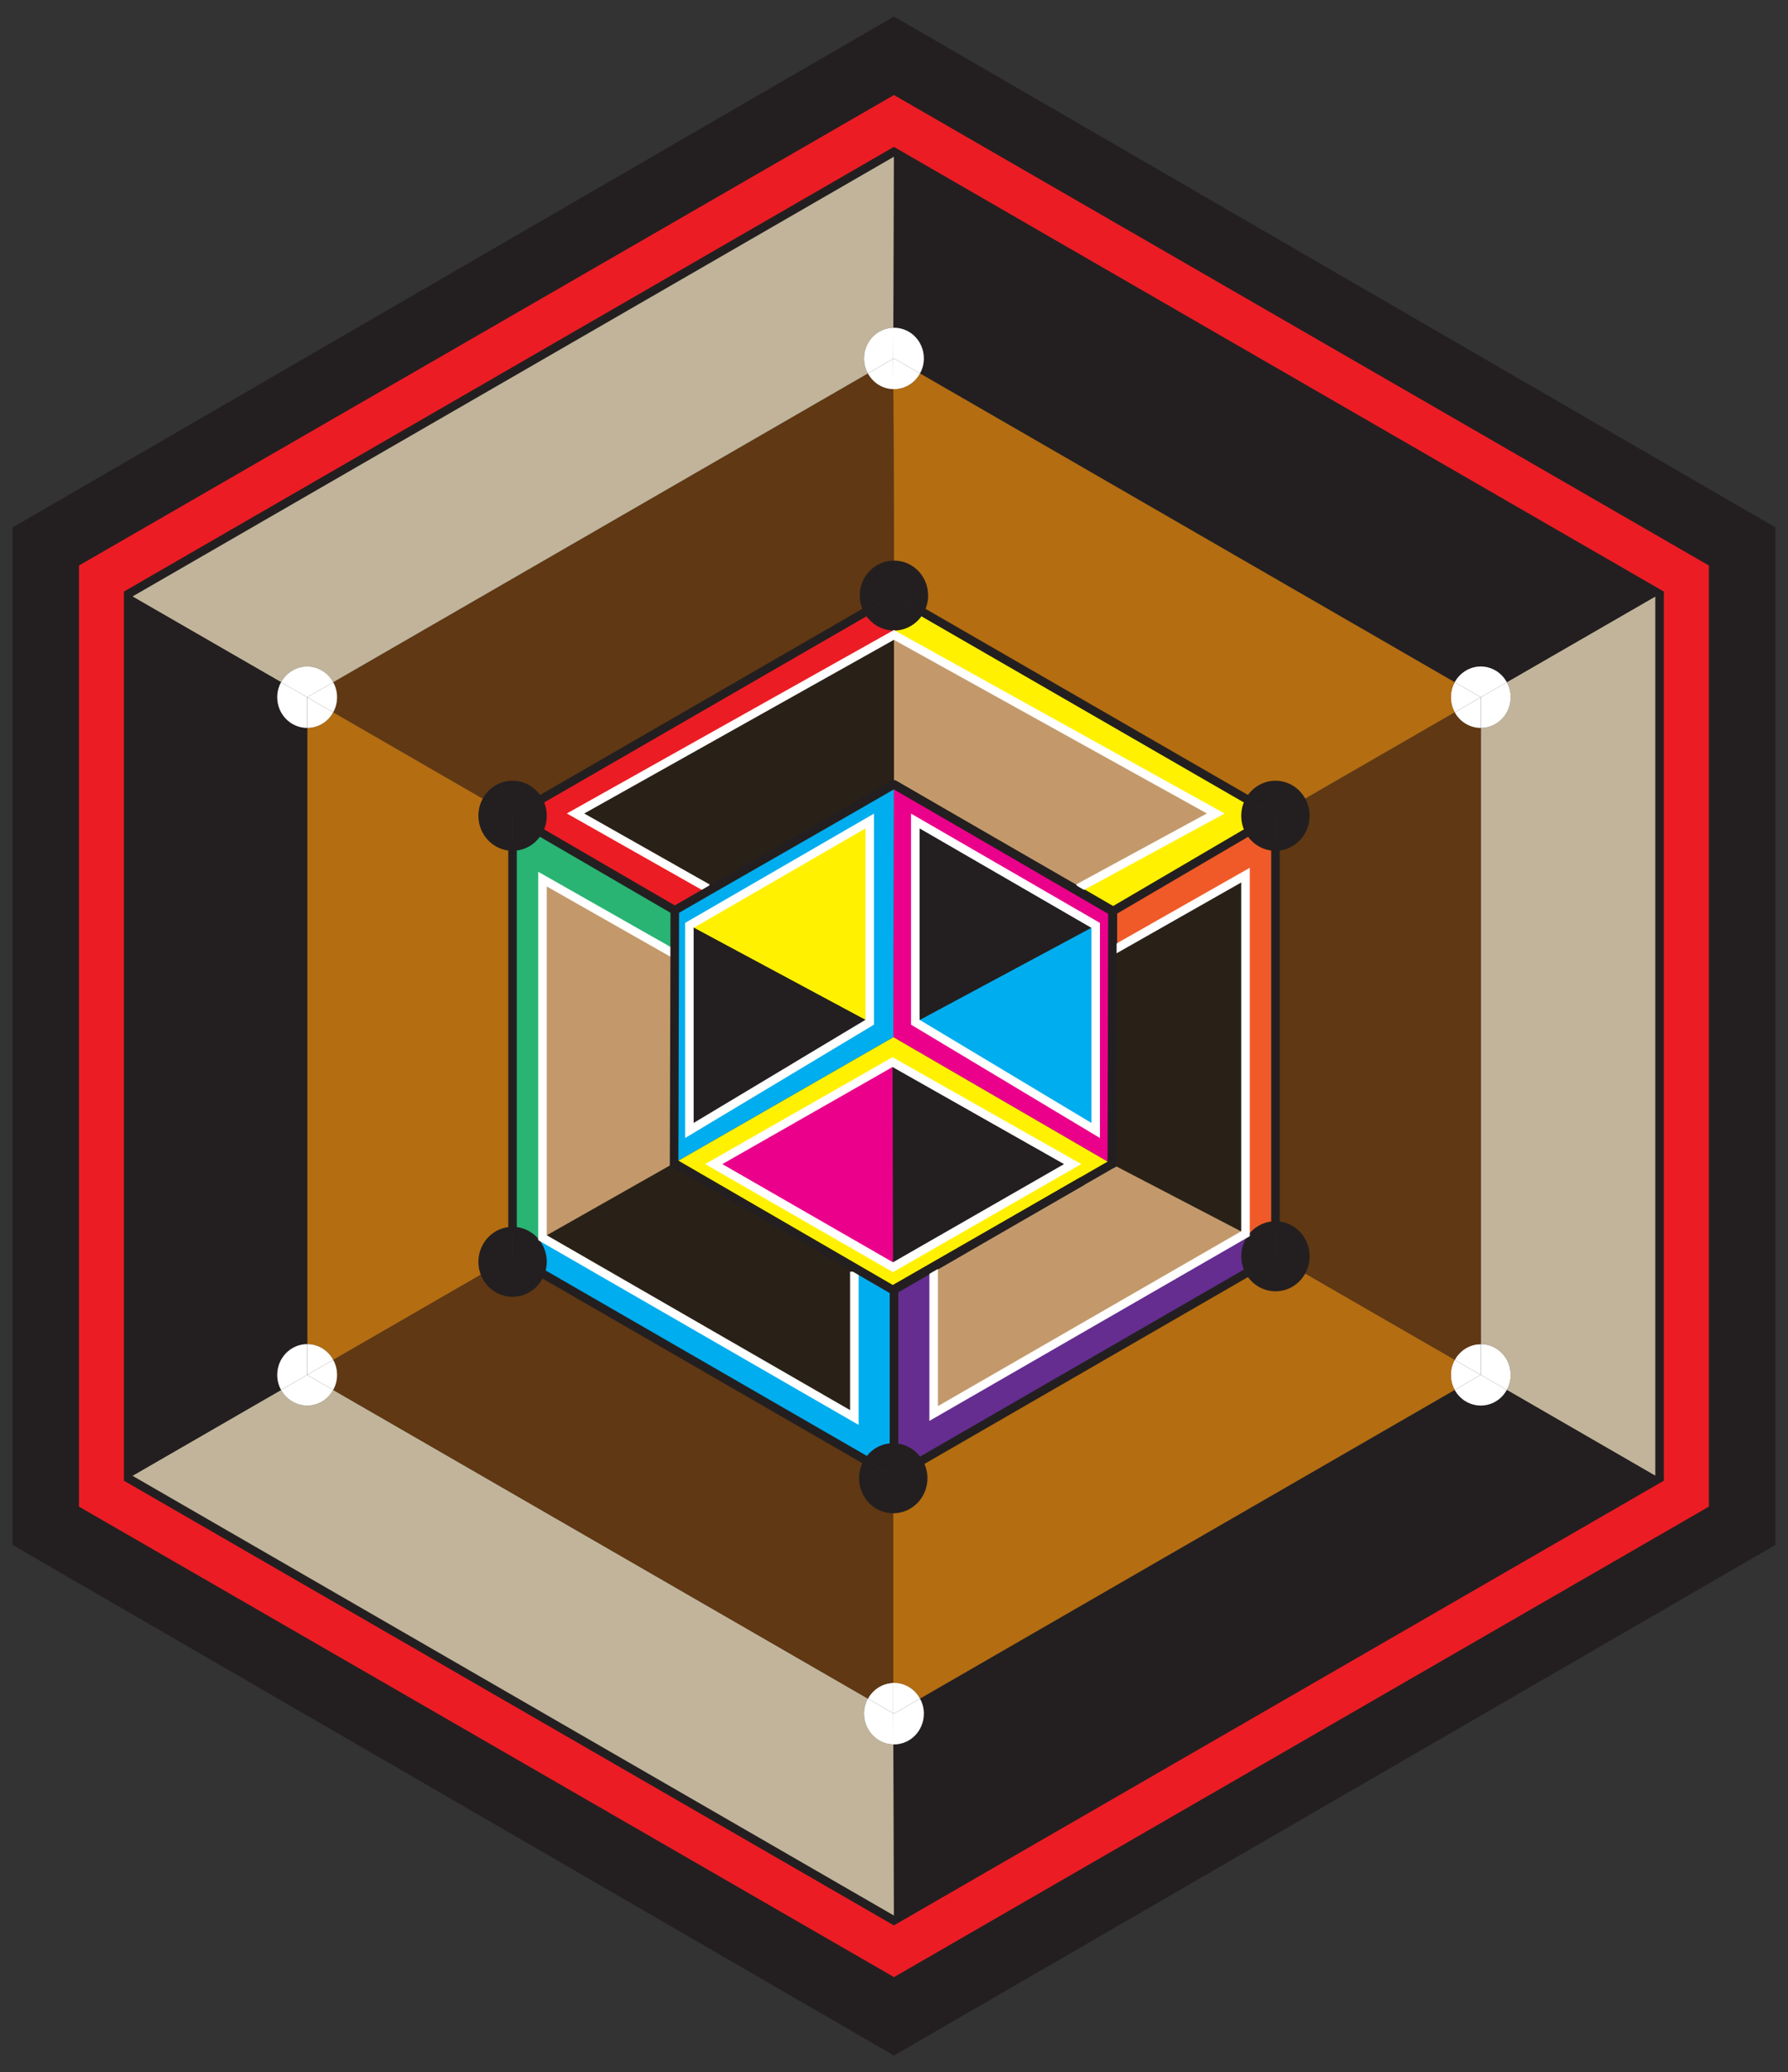 <?xml version="1.0" encoding="utf-8"?>
<!-- Generator: Adobe Illustrator 15.0.2, SVG Export Plug-In . SVG Version: 6.00 Build 0)  -->
<!DOCTYPE svg PUBLIC "-//W3C//DTD SVG 1.1//EN" "http://www.w3.org/Graphics/SVG/1.1/DTD/svg11.dtd">
<svg version="1.1" id="Layer_1" xmlns="http://www.w3.org/2000/svg" xmlns:xlink="http://www.w3.org/1999/xlink" x="0px" y="0px"
	 width="510px" height="591px" viewBox="-4.5 -4.5 510 591" enable-background="new -4.5 -4.5 510 591" xml:space="preserve">
<rect x="-4.5" y="-4.5" width="510" height="591" fill="#333333" stroke="none"/>
<g id="XMLID_1_">
	<g>
		<path fill="#231F20" d="M500.685,146.635v288.827L250.5,580.38L0.315,435.462V146.635L250.5,1.62L500.685,146.635z
			 M484.564,426.167V155.865L250.5,20.73L16.402,155.865v270.302L250.5,561.302L484.564,426.167z"/>
		<path fill="#EC1C24" d="M484.564,155.865v270.302L250.5,561.302L16.402,426.167V155.865L250.5,20.73L484.564,155.865z
			 M468.868,417.132v-252.2L250.468,38.8l-218.4,126.132v252.2l218.4,126.133L468.868,417.132z"/>
		<path fill="#C1B49A" d="M468.868,164.932v252.2l-43.582-25.188c0.715-1.269,1.104-2.729,1.104-4.29
			c0-4.843-3.802-8.774-8.515-8.774V203.12c4.713,0,8.515-3.9,8.515-8.743c0-1.56-0.39-3.022-1.104-4.29L468.868,164.932z"/>
		<path fill="#231F20" d="M468.868,164.932l-43.582,25.155c-1.432-2.665-4.227-4.485-7.41-4.485c-3.187,0-5.98,1.82-7.442,4.485
			l-152.522-88.075c0.715-1.268,1.104-2.73,1.104-4.29c0-4.842-3.802-8.743-8.516-8.743c-0.064,0-0.13,0-0.194,0l0.163-50.18
			L468.868,164.932z"/>
		<path fill="#231F20" d="M468.868,417.132l-218.4,126.133l-0.163-50.213c0.064,0,0.13,0,0.194,0c4.714,0,8.516-3.932,8.516-8.773
			c0-1.562-0.391-3.022-1.104-4.29l152.522-88.043c1.462,2.665,4.257,4.453,7.442,4.453c3.185,0,5.946-1.788,7.41-4.453
			L468.868,417.132z"/>
		<path fill="#FFFFFF" d="M417.876,378.88c4.713,0,8.515,3.933,8.515,8.774c0,1.561-0.39,3.021-1.104,4.29l-7.41-4.29
			L417.876,378.88L417.876,378.88z"/>
		<path fill="#FFFFFF" d="M417.876,387.654l7.41,4.29c-1.464,2.665-4.227,4.452-7.41,4.452c-3.187,0-5.98-1.787-7.442-4.452
			l7.41-4.29H417.876z"/>
		<path fill="#FFFFFF" d="M425.286,190.087c0.715,1.268,1.104,2.73,1.104,4.29c0,4.843-3.802,8.743-8.515,8.743v-8.743
			L425.286,190.087z"/>
		<path fill="#FFFFFF" d="M417.876,378.88v8.774h-0.032l-7.41-4.29C411.895,380.699,414.689,378.88,417.876,378.88z"/>
		<path fill="#603813" d="M417.876,203.12v175.76c-3.187,0-5.98,1.819-7.442,4.484l-43.713-25.221
			c0.715-1.268,1.104-2.729,1.104-4.321c0-4.844-3.803-8.775-8.516-8.775V236.952c4.713,0,8.516-3.933,8.516-8.775
			c0-1.56-0.391-3.022-1.104-4.29l43.713-25.22C411.895,201.332,414.689,203.12,417.876,203.12z"/>
		<path fill="#FFFFFF" d="M417.876,194.377l-7.442-4.29c1.462-2.665,4.257-4.485,7.442-4.485c3.185,0,5.979,1.82,7.41,4.485
			L417.876,194.377z"/>
		<path fill="#FFFFFF" d="M410.433,198.667l7.442-4.29v8.743C414.689,203.12,411.895,201.332,410.433,198.667z"/>
		<path fill="#FFFFFF" d="M417.876,194.377l-7.442,4.29c-0.715-1.268-1.104-2.73-1.104-4.29s0.391-3.022,1.104-4.29L417.876,194.377
			z"/>
		<path fill="#FFFFFF" d="M417.844,387.654l-7.41,4.29c-0.715-1.269-1.104-2.729-1.104-4.29s0.391-3.022,1.104-4.29L417.844,387.654
			z"/>
		<path fill="#B46D11" d="M257.91,102.012l152.522,88.075c-0.715,1.268-1.104,2.73-1.104,4.29s0.391,3.022,1.104,4.29l-43.713,25.22
			c-1.431-2.665-4.226-4.485-7.41-4.485c-3.186,0-5.979,1.82-7.442,4.485l-93.957-54.243c0.715-1.268,1.104-2.73,1.104-4.29
			c0-4.842-3.802-8.742-8.516-8.742l-0.194-50.115c0.064,0,0.13,0,0.194,0C253.685,106.497,256.479,104.677,257.91,102.012z"/>
		<path fill="#B46D11" d="M366.721,358.145l43.713,25.221c-0.715,1.268-1.104,2.729-1.104,4.29s0.391,3.021,1.104,4.29
			l-152.522,88.043c-1.431-2.665-4.226-4.485-7.41-4.485c-0.064,0-0.162,0-0.228,0v-49.595c4.713,0,8.548-3.934,8.548-8.775
			c0-1.688-0.455-3.217-1.268-4.55l94.313-54.47c1.463,2.665,4.258,4.483,7.442,4.483
			C362.495,362.597,365.259,360.81,366.721,358.145z"/>
		<path fill="#231F20" d="M367.825,353.822c0,1.593-0.391,3.055-1.104,4.321c-1.462,2.665-4.226,4.452-7.41,4.452
			c-3.186,0-5.979-1.818-7.442-4.483l7.442-4.29v-8.775C364.022,345.047,367.825,348.979,367.825,353.822z"/>
		<path fill="#231F20" d="M367.825,228.177c0,4.842-3.803,8.775-8.516,8.775v-8.775l-7.442-4.29
			c1.463-2.665,4.258-4.485,7.442-4.485c3.186,0,5.979,1.82,7.41,4.485C367.435,225.155,367.825,226.617,367.825,228.177z"/>
		<path fill="#231F20" d="M359.31,353.822l-7.442,4.29c-0.715-1.269-1.104-2.73-1.104-4.29c0-1.82,0.552-3.511,1.462-4.907
			c1.527-2.341,4.128-3.868,7.085-3.868L359.31,353.822L359.31,353.822z"/>
		<path fill="#231F20" d="M359.31,228.177v8.775c-3.186,0-5.947-1.788-7.409-4.42c-0.748-1.268-1.138-2.763-1.138-4.355
			c0-1.56,0.39-3.022,1.104-4.29L359.31,228.177z"/>
		<path fill="#F05A28" d="M359.31,236.952v108.095c-2.957,0-5.559,1.527-7.085,3.868l-1.462-1.528V245.11l-37.7,21.417h-0.13V255.38
			l38.968-22.848C353.362,235.165,356.125,236.952,359.31,236.952z"/>
		<path fill="#652D90" d="M350.764,347.387l1.462,1.528c-0.91,1.396-1.462,3.087-1.462,4.907c0,1.56,0.39,3.021,1.104,4.29
			l-94.313,54.47c-1.432-2.47-4.062-4.127-7.054-4.225v-44.948l11.214-6.467l0.097,0.13v41.6L350.764,347.387z"/>
		<polygon fill="#292117" points="350.764,245.11 350.764,347.387 312.64,327.529 312.933,327.367 312.933,266.527 313.062,266.527 
					"/>
		<polygon fill="#C3996B" points="350.764,347.387 261.81,398.672 261.81,357.072 261.714,356.942 304.223,332.372 312.64,327.529 
					"/>
		<polygon fill="#C3996B" points="342.28,227.527 303.02,248.847 302.728,249.367 250.5,219.24 250.468,219.24 250.468,176.6 		"/>
		<polygon fill="#00ADEE" points="308.025,259.442 308.025,317.942 256.577,287.067 		"/>
		<polygon fill="#231F20" points="308.025,259.442 256.577,287.067 256.577,229.672 		"/>
		<polygon fill="#231F20" points="301.461,327.529 250.207,356.942 250.077,298.442 		"/>
		<path fill="#231F20" d="M257.554,412.582l-7.054,4.062v-8.286C253.49,408.455,256.122,410.112,257.554,412.582z"/>
		<path fill="#EB008B" d="M308.025,317.942v-58.5l-51.448-29.77v57.395L308.025,317.942z M312.64,327.529l-62.335-36.206
			l0.163-72.053v-0.032h0.032l62.304,36.205L312.64,327.529z"/>
		<path fill="#FFFFFF" d="M250.305,106.497l-0.032-8.645l0.228-0.13l7.41,4.29c-1.431,2.665-4.226,4.485-7.41,4.485
			C250.436,106.497,250.37,106.497,250.305,106.497z"/>
		<path fill="#FFFFFF" d="M250.272,484.148v-8.646c0.065,0,0.163,0,0.228,0c3.186,0,5.979,1.82,7.41,4.485l-7.41,4.29
			L250.272,484.148z"/>
		<path fill="#231F20" d="M250.5,165.355l7.41,4.29c-1.431,2.665-4.226,4.485-7.41,4.485s-5.979-1.82-7.441-4.485L250.5,165.355z"/>
		<path fill="#FFF100" d="M350.764,228.177c0,1.592,0.39,3.087,1.138,4.355l-38.968,22.848v-0.098l-10.205-5.915l0.292-0.521
			l39.261-21.32l-91.812-50.928l0.032-2.47c3.186,0,5.979-1.82,7.41-4.485l93.957,54.243
			C351.152,225.155,350.764,226.617,350.764,228.177z"/>
		<path fill="#FFFFFF" d="M250.272,97.722l0.032-8.743c0.064,0,0.13,0,0.194,0c4.714,0,8.516,3.9,8.516,8.743
			c0,1.56-0.391,3.022-1.104,4.29l-7.41-4.29l-0.228,0.13V97.722z"/>
		<path fill="#231F20" d="M243.122,412.387c1.495-2.438,4.127-4.028,7.15-4.028c0.065,0,0.163,0,0.228,0v8.286L243.122,412.387z"/>
		<path fill="#603813" d="M250.305,106.497l0.194,50.115c-4.712,0-8.547,3.9-8.547,8.742c0,1.56,0.391,3.022,1.105,4.29
			l-93.925,54.243c-1.462-2.665-4.258-4.485-7.442-4.485c-3.217,0-6.013,1.82-7.442,4.517l-43.712-25.252
			c0.715-1.268,1.105-2.73,1.105-4.29s-0.391-3.022-1.105-4.29l152.522-88.075C244.487,104.645,247.186,106.432,250.305,106.497z"/>
		<path fill="#FFFFFF" d="M250.305,493.052l-0.032-8.773v-0.13l0.228,0.13l7.41-4.29c0.715,1.268,1.104,2.729,1.104,4.29
			c0,4.843-3.802,8.773-8.516,8.773C250.436,493.052,250.37,493.052,250.305,493.052z"/>
		<polygon fill="#00ADEE" points="250.468,219.24 250.468,219.272 240.782,224.83 		"/>
		<polygon fill="#292117" points="250.468,176.6 250.468,219.24 240.782,224.83 197.721,249.53 197.33,248.847 159.662,227.527 		
			"/>
		<path fill="#C1B49A" d="M250.468,38.8l-0.163,50.18c-4.615,0.098-8.353,3.965-8.353,8.743c0,1.56,0.391,3.022,1.105,4.29
			L90.535,190.087c-1.43-2.665-4.225-4.485-7.41-4.485c-3.185,0-5.979,1.82-7.441,4.485l-43.615-25.155L250.468,38.8z"/>
		<path fill="#C1B49A" d="M250.305,493.052l0.163,50.213l-218.4-126.133l43.615-25.188c1.462,2.665,4.257,4.452,7.441,4.452
			c3.186,0,5.947-1.787,7.41-4.452l152.522,88.043c-0.715,1.268-1.105,2.729-1.105,4.29
			C241.952,489.055,245.69,492.955,250.305,493.052z"/>
		<path fill="#FFFFFF" d="M250.272,97.852l0.032,8.645c-3.12-0.065-5.817-1.853-7.247-4.485L250.272,97.852z"/>
		<path fill="#FFFFFF" d="M250.272,475.502v8.646l-7.215-4.159C244.455,477.387,247.152,475.6,250.272,475.502z"/>
		<path fill="#603813" d="M250.272,425.907v49.595c-3.12,0.098-5.817,1.885-7.215,4.485L90.535,391.944
			c0.715-1.269,1.105-2.729,1.105-4.29s-0.391-3.022-1.105-4.29l43.16-24.928c1.203,3.348,4.323,5.721,7.995,5.721
			s6.825-2.373,7.995-5.721l93.438,53.949c-0.877,1.365-1.364,2.99-1.364,4.745C241.758,421.975,245.561,425.907,250.272,425.907z"
			/>
		<polygon fill="#EB008B" points="250.077,298.442 250.207,356.942 199.085,327.529 		"/>
		<path fill="#231F20" d="M243.122,412.387l7.377,4.258l7.054-4.062c0.812,1.333,1.268,2.86,1.268,4.55
			c0,4.843-3.835,8.775-8.548,8.775c-4.712,0-8.515-3.934-8.515-8.775C241.758,415.377,242.245,413.752,243.122,412.387z"/>
		<path fill="#FFFFFF" d="M241.952,97.722c0-4.777,3.737-8.645,8.353-8.743l-0.032,8.743v0.13l-7.215,4.16
			C242.343,100.745,241.952,99.282,241.952,97.722z"/>
		<path fill="#231F20" d="M250.5,165.355l-7.441,4.29c-0.715-1.268-1.105-2.73-1.105-4.29c0-4.842,3.835-8.742,8.547-8.742
			c4.714,0,8.516,3.9,8.516,8.742c0,1.56-0.391,3.022-1.104,4.29L250.5,165.355z"/>
		<path fill="#FFFFFF" d="M243.058,479.987l7.215,4.159v0.131l0.032,8.773c-4.615-0.097-8.353-3.997-8.353-8.773
			C241.952,482.717,242.343,481.255,243.058,479.987z"/>
		<polygon fill="#FFF100" points="243.577,229.672 243.577,287.067 192.131,259.442 		"/>
		<polygon fill="#231F20" points="243.577,287.067 192.131,317.942 192.131,259.442 		"/>
		<polygon fill="#292117" points="239.678,357.332 239.19,358.21 239.19,399.81 150.628,348.752 150.237,348.523 187.775,327.237 		
			"/>
		<path fill="#FFF100" d="M250.207,356.942l51.252-29.413l-51.382-29.087l-50.993,29.087L250.207,356.942z M250.305,291.325
			l62.335,36.205l-8.417,4.843l-53.885,30.939l-62.271-35.944v-0.293L250.305,291.325z"/>
		<path fill="#00ADEE" d="M243.577,287.067v-57.395l-51.447,29.77v58.5L243.577,287.067z M250.468,219.272l-0.163,72.053
			l-62.237,35.75v-71.792l52.715-30.453L250.468,219.272z"/>
		<polygon fill="#FFF100" points="188.067,327.367 250.338,363.312 250.143,363.409 239.678,357.332 187.775,327.237 
			188.067,327.074 		"/>
		<polygon fill="#00ADEE" points="188.067,255.282 188.067,327.074 187.775,327.237 187.938,267.665 187.971,255.152 
			197.721,249.53 240.782,224.83 		"/>
		<polygon fill="#C3996B" points="187.938,267.665 187.775,327.237 150.237,348.523 150.237,246.247 		"/>
		<path fill="#EC1C24" d="M243.058,169.645c1.462,2.665,4.257,4.485,7.441,4.485l-0.032,2.47l-90.806,50.928l37.667,21.32
			l0.391,0.683l-9.75,5.623l-38.87-22.62c0.748-1.268,1.137-2.763,1.137-4.355c0-1.56-0.39-3.021-1.104-4.29L243.058,169.645z"/>
		<path fill="#00ADEE" d="M250.143,363.409l0.195-0.098l0.162,0.098v44.948c-0.064,0-0.162,0-0.228,0
			c-3.022,0-5.655,1.592-7.15,4.028l-93.438-53.949c0.356-0.941,0.552-1.949,0.552-3.021c0-1.495-0.356-2.926-1.04-4.193l1.43-2.47
			l88.562,51.058v-41.6l0.487-0.878L250.143,363.409z"/>
		<path fill="#29B473" d="M150.237,246.247v102.276l0.391,0.229l-1.431,2.47c-1.43-2.729-4.257-4.582-7.507-4.582V236.952
			c3.185,0,5.947-1.788,7.41-4.42l38.87,22.62l-0.032,12.512L150.237,246.247z"/>
		<path fill="#231F20" d="M150.237,355.415c0,1.072-0.195,2.08-0.552,3.021l-7.995-4.614v-7.184c3.25,0,6.078,1.854,7.507,4.582
			C149.881,352.489,150.237,353.92,150.237,355.415z"/>
		<path fill="#231F20" d="M149.101,232.532c-1.463,2.632-4.226,4.42-7.41,4.42v-8.775l7.442-4.29c0.715,1.268,1.104,2.73,1.104,4.29
			C150.237,229.77,149.848,231.265,149.101,232.532z"/>
		<path fill="#231F20" d="M141.69,353.822l7.995,4.614c-1.17,3.348-4.323,5.721-7.995,5.721s-6.792-2.373-7.995-5.721
			c-0.325-0.941-0.52-1.949-0.52-3.021c0-4.843,3.803-8.775,8.515-8.775V353.822z"/>
		<path fill="#B46D11" d="M141.69,236.952V346.64c-4.712,0-8.515,3.934-8.515,8.775c0,1.072,0.194,2.08,0.52,3.021l-43.16,24.928
			c-1.43-2.665-4.225-4.484-7.41-4.484V203.12c3.186,0,5.98-1.788,7.41-4.453l43.712,25.252c-0.683,1.268-1.072,2.698-1.072,4.258
			C133.176,233.02,136.978,236.952,141.69,236.952z"/>
		<path fill="#231F20" d="M141.69,228.177v8.775c-4.712,0-8.515-3.933-8.515-8.775c0-1.56,0.39-2.99,1.072-4.258
			c1.431-2.697,4.226-4.517,7.442-4.517c3.185,0,5.98,1.82,7.442,4.485L141.69,228.177z"/>
		<path fill="#FFFFFF" d="M91.641,194.377c0,1.56-0.391,3.022-1.105,4.29l-7.41-4.257v-0.033l7.41-4.29
			C91.25,191.355,91.641,192.817,91.641,194.377z"/>
		<path fill="#FFFFFF" d="M90.535,383.364c0.715,1.268,1.105,2.729,1.105,4.29s-0.391,3.021-1.105,4.29l-7.41-4.29L90.535,383.364z"
			/>
		<path fill="#FFFFFF" d="M83.125,378.88c3.186,0,5.98,1.819,7.41,4.484l-7.41,4.29V378.88z"/>
		<path fill="#FFFFFF" d="M83.125,194.41l7.41,4.257c-1.43,2.665-4.225,4.453-7.41,4.453V194.41z"/>
		<path fill="#231F20" d="M83.125,203.12v175.76c-4.712,0-8.547,3.933-8.547,8.774c0,1.561,0.391,3.021,1.105,4.29l-43.615,25.188
			v-252.2l43.615,25.155c-0.715,1.268-1.105,2.73-1.105,4.29C74.577,199.22,78.412,203.12,83.125,203.12z"/>
		<path fill="#FFFFFF" d="M83.125,194.377l-7.441-4.29c1.462-2.665,4.257-4.485,7.441-4.485c3.186,0,5.98,1.82,7.41,4.485
			L83.125,194.377z"/>
		<path fill="#FFFFFF" d="M83.125,396.398c-3.185,0-5.979-1.788-7.441-4.453l7.441-4.29l7.41,4.29
			C89.072,394.609,86.311,396.398,83.125,396.398z"/>
		<path fill="#FFFFFF" d="M83.125,194.377v0.033v8.71c-4.712,0-8.547-3.9-8.547-8.743c0-1.56,0.391-3.022,1.105-4.29L83.125,194.377
			z"/>
		<path fill="#FFFFFF" d="M83.125,387.654l-7.441,4.29c-0.715-1.269-1.105-2.729-1.105-4.29c0-4.843,3.835-8.774,8.547-8.774
			V387.654z"/>
	</g>
	<g>
		<polygon fill="none" stroke="#231F20" stroke-width="2.438" stroke-miterlimit="10" points="500.685,435.462 250.5,580.38 
			0.315,435.462 0.315,146.635 250.5,1.62 500.685,146.635 		"/>
		<polygon fill="none" stroke="#231F20" stroke-width="2.438" stroke-miterlimit="10" points="468.868,417.132 250.468,543.265 
			32.067,417.132 32.067,164.932 250.468,38.8 468.868,164.932 		"/>
		
			<line fill="none" stroke="#231F20" stroke-width="2.438" stroke-miterlimit="10" x1="250.5" y1="363.409" x2="250.5" y2="408.357"/>
		
			<line fill="none" stroke="#231F20" stroke-width="2.438" stroke-miterlimit="10" x1="359.31" y1="236.952" x2="359.31" y2="345.047"/>
		
			<line fill="none" stroke="#231F20" stroke-width="2.438" stroke-miterlimit="10" x1="257.91" y1="169.645" x2="351.867" y2="223.887"/>
		
			<line fill="none" stroke="#231F20" stroke-width="2.438" stroke-miterlimit="10" x1="149.133" y1="223.887" x2="243.058" y2="169.645"/>
		
			<line fill="none" stroke="#231F20" stroke-width="2.438" stroke-miterlimit="10" x1="141.69" y1="346.64" x2="141.69" y2="236.952"/>
		
			<line fill="none" stroke="#231F20" stroke-width="2.438" stroke-miterlimit="10" x1="243.122" y1="412.387" x2="149.686" y2="358.438"/>
		
			<line fill="none" stroke="#231F20" stroke-width="2.438" stroke-miterlimit="10" x1="351.867" y1="358.112" x2="257.554" y2="412.582"/>
		<path fill="none" stroke="#231F20" stroke-width="2.438" stroke-miterlimit="10" d="M359.31,345.047
			c4.713,0,8.516,3.933,8.516,8.775c0,1.593-0.391,3.055-1.104,4.321c-1.462,2.665-4.226,4.452-7.41,4.452
			c-3.186,0-5.979-1.818-7.442-4.483c-0.715-1.269-1.104-2.73-1.104-4.29c0-1.82,0.552-3.511,1.462-4.907
			C353.753,346.574,356.353,345.047,359.31,345.047z"/>
		<path fill="none" stroke="#231F20" stroke-width="2.438" stroke-miterlimit="10" d="M149.133,223.887
			c0.715,1.268,1.104,2.73,1.104,4.29c0,1.592-0.39,3.087-1.137,4.355c-1.463,2.632-4.226,4.42-7.41,4.42
			c-4.712,0-8.515-3.933-8.515-8.775c0-1.56,0.39-2.99,1.072-4.258c1.431-2.697,4.226-4.517,7.442-4.517
			C144.875,219.402,147.671,221.222,149.133,223.887z"/>
		<path fill="none" stroke="#231F20" stroke-width="2.438" stroke-miterlimit="10" d="M366.721,223.887
			c0.715,1.268,1.104,2.73,1.104,4.29c0,4.842-3.803,8.775-8.516,8.775c-3.186,0-5.947-1.788-7.409-4.42
			c-0.748-1.268-1.138-2.763-1.138-4.355c0-1.56,0.39-3.022,1.104-4.29c1.463-2.665,4.258-4.485,7.442-4.485
			C362.495,219.402,365.29,221.222,366.721,223.887z"/>
		<path fill="none" stroke="#231F20" stroke-width="2.438" stroke-miterlimit="10" d="M257.554,412.582
			c0.812,1.333,1.268,2.86,1.268,4.55c0,4.843-3.835,8.775-8.548,8.775c-4.712,0-8.515-3.934-8.515-8.775
			c0-1.755,0.487-3.38,1.364-4.745c1.495-2.438,4.127-4.028,7.15-4.028c0.065,0,0.163,0,0.228,0
			C253.49,408.455,256.122,410.112,257.554,412.582z"/>
		<path fill="none" stroke="#231F20" stroke-width="2.438" stroke-miterlimit="10" d="M149.197,351.222
			c0.684,1.269,1.04,2.698,1.04,4.193c0,1.072-0.195,2.08-0.552,3.021c-1.17,3.348-4.323,5.721-7.995,5.721
			s-6.792-2.373-7.995-5.721c-0.325-0.941-0.52-1.949-0.52-3.021c0-4.843,3.803-8.775,8.515-8.775
			C144.94,346.64,147.768,348.492,149.197,351.222z"/>
		<path fill="none" stroke="#231F20" stroke-width="2.438" stroke-miterlimit="10" d="M250.5,156.612
			c4.714,0,8.516,3.9,8.516,8.742c0,1.56-0.391,3.022-1.104,4.29c-1.431,2.665-4.226,4.485-7.41,4.485s-5.979-1.82-7.441-4.485
			c-0.715-1.268-1.105-2.73-1.105-4.29C241.952,160.512,245.787,156.612,250.5,156.612z"/>
		<polyline fill="none" stroke="#231F20" stroke-width="2.438" stroke-miterlimit="10" points="250.5,219.24 302.728,249.367 
			312.933,255.282 312.933,255.38 312.933,266.527 312.933,327.367 312.64,327.529 		"/>
		<polyline fill="none" stroke="#231F20" stroke-width="2.438" stroke-miterlimit="10" points="304.223,332.372 261.714,356.942 
			250.5,363.409 250.338,363.312 		"/>
		<polygon fill="none" stroke="#FFFFFF" stroke-width="2.438" stroke-miterlimit="10" points="192.131,259.442 243.577,229.672 
			243.577,287.067 192.131,317.942 		"/>
		<polygon fill="none" stroke="#FFFFFF" stroke-width="2.438" stroke-miterlimit="10" points="308.025,259.442 256.577,229.672 
			256.577,287.067 308.025,317.942 		"/>
		<polygon fill="none" stroke="#FFFFFF" stroke-width="2.438" stroke-miterlimit="10" points="250.207,356.942 301.461,327.529 
			250.077,298.442 199.085,327.529 		"/>
		<polyline fill="none" stroke="#231F20" stroke-width="2.438" stroke-miterlimit="10" points="187.971,255.152 149.101,232.532 
			149.067,232.5 		"/>
		<polyline fill="none" stroke="#231F20" stroke-width="2.438" stroke-miterlimit="10" points="312.804,255.445 312.933,255.38 
			351.9,232.532 351.966,232.5 		"/>
		<polyline fill="none" stroke="#FFFFFF" stroke-width="2.438" stroke-miterlimit="10" points="303.02,248.847 342.28,227.527 
			250.468,176.6 159.662,227.527 197.33,248.847 		"/>
		<polyline fill="none" stroke="#FFFFFF" stroke-width="2.438" stroke-miterlimit="10" points="187.938,267.665 150.237,246.247 
			150.237,348.523 150.628,348.752 239.19,399.81 239.19,358.21 		"/>
		<polyline fill="none" stroke="#FFFFFF" stroke-width="2.438" stroke-miterlimit="10" points="313.062,266.527 350.764,245.11 
			350.764,347.387 261.81,398.672 261.81,357.072 		"/>
		<polygon fill="none" stroke="#231F20" stroke-width="2.438" stroke-miterlimit="10" points="187.971,255.152 197.721,249.53 
			240.782,224.83 250.468,219.24 250.5,219.24 312.804,255.445 312.64,327.529 304.223,332.372 250.338,363.312 250.143,363.409 
			239.678,357.332 187.775,327.237 187.938,267.665 		"/>
		<polygon fill="none" stroke="#231F20" stroke-width="3.25" stroke-miterlimit="10" points="484.564,426.167 250.5,561.302 
			16.402,426.167 16.402,155.865 250.5,20.73 484.564,155.865 		"/>
	</g>
</g>
</svg>
